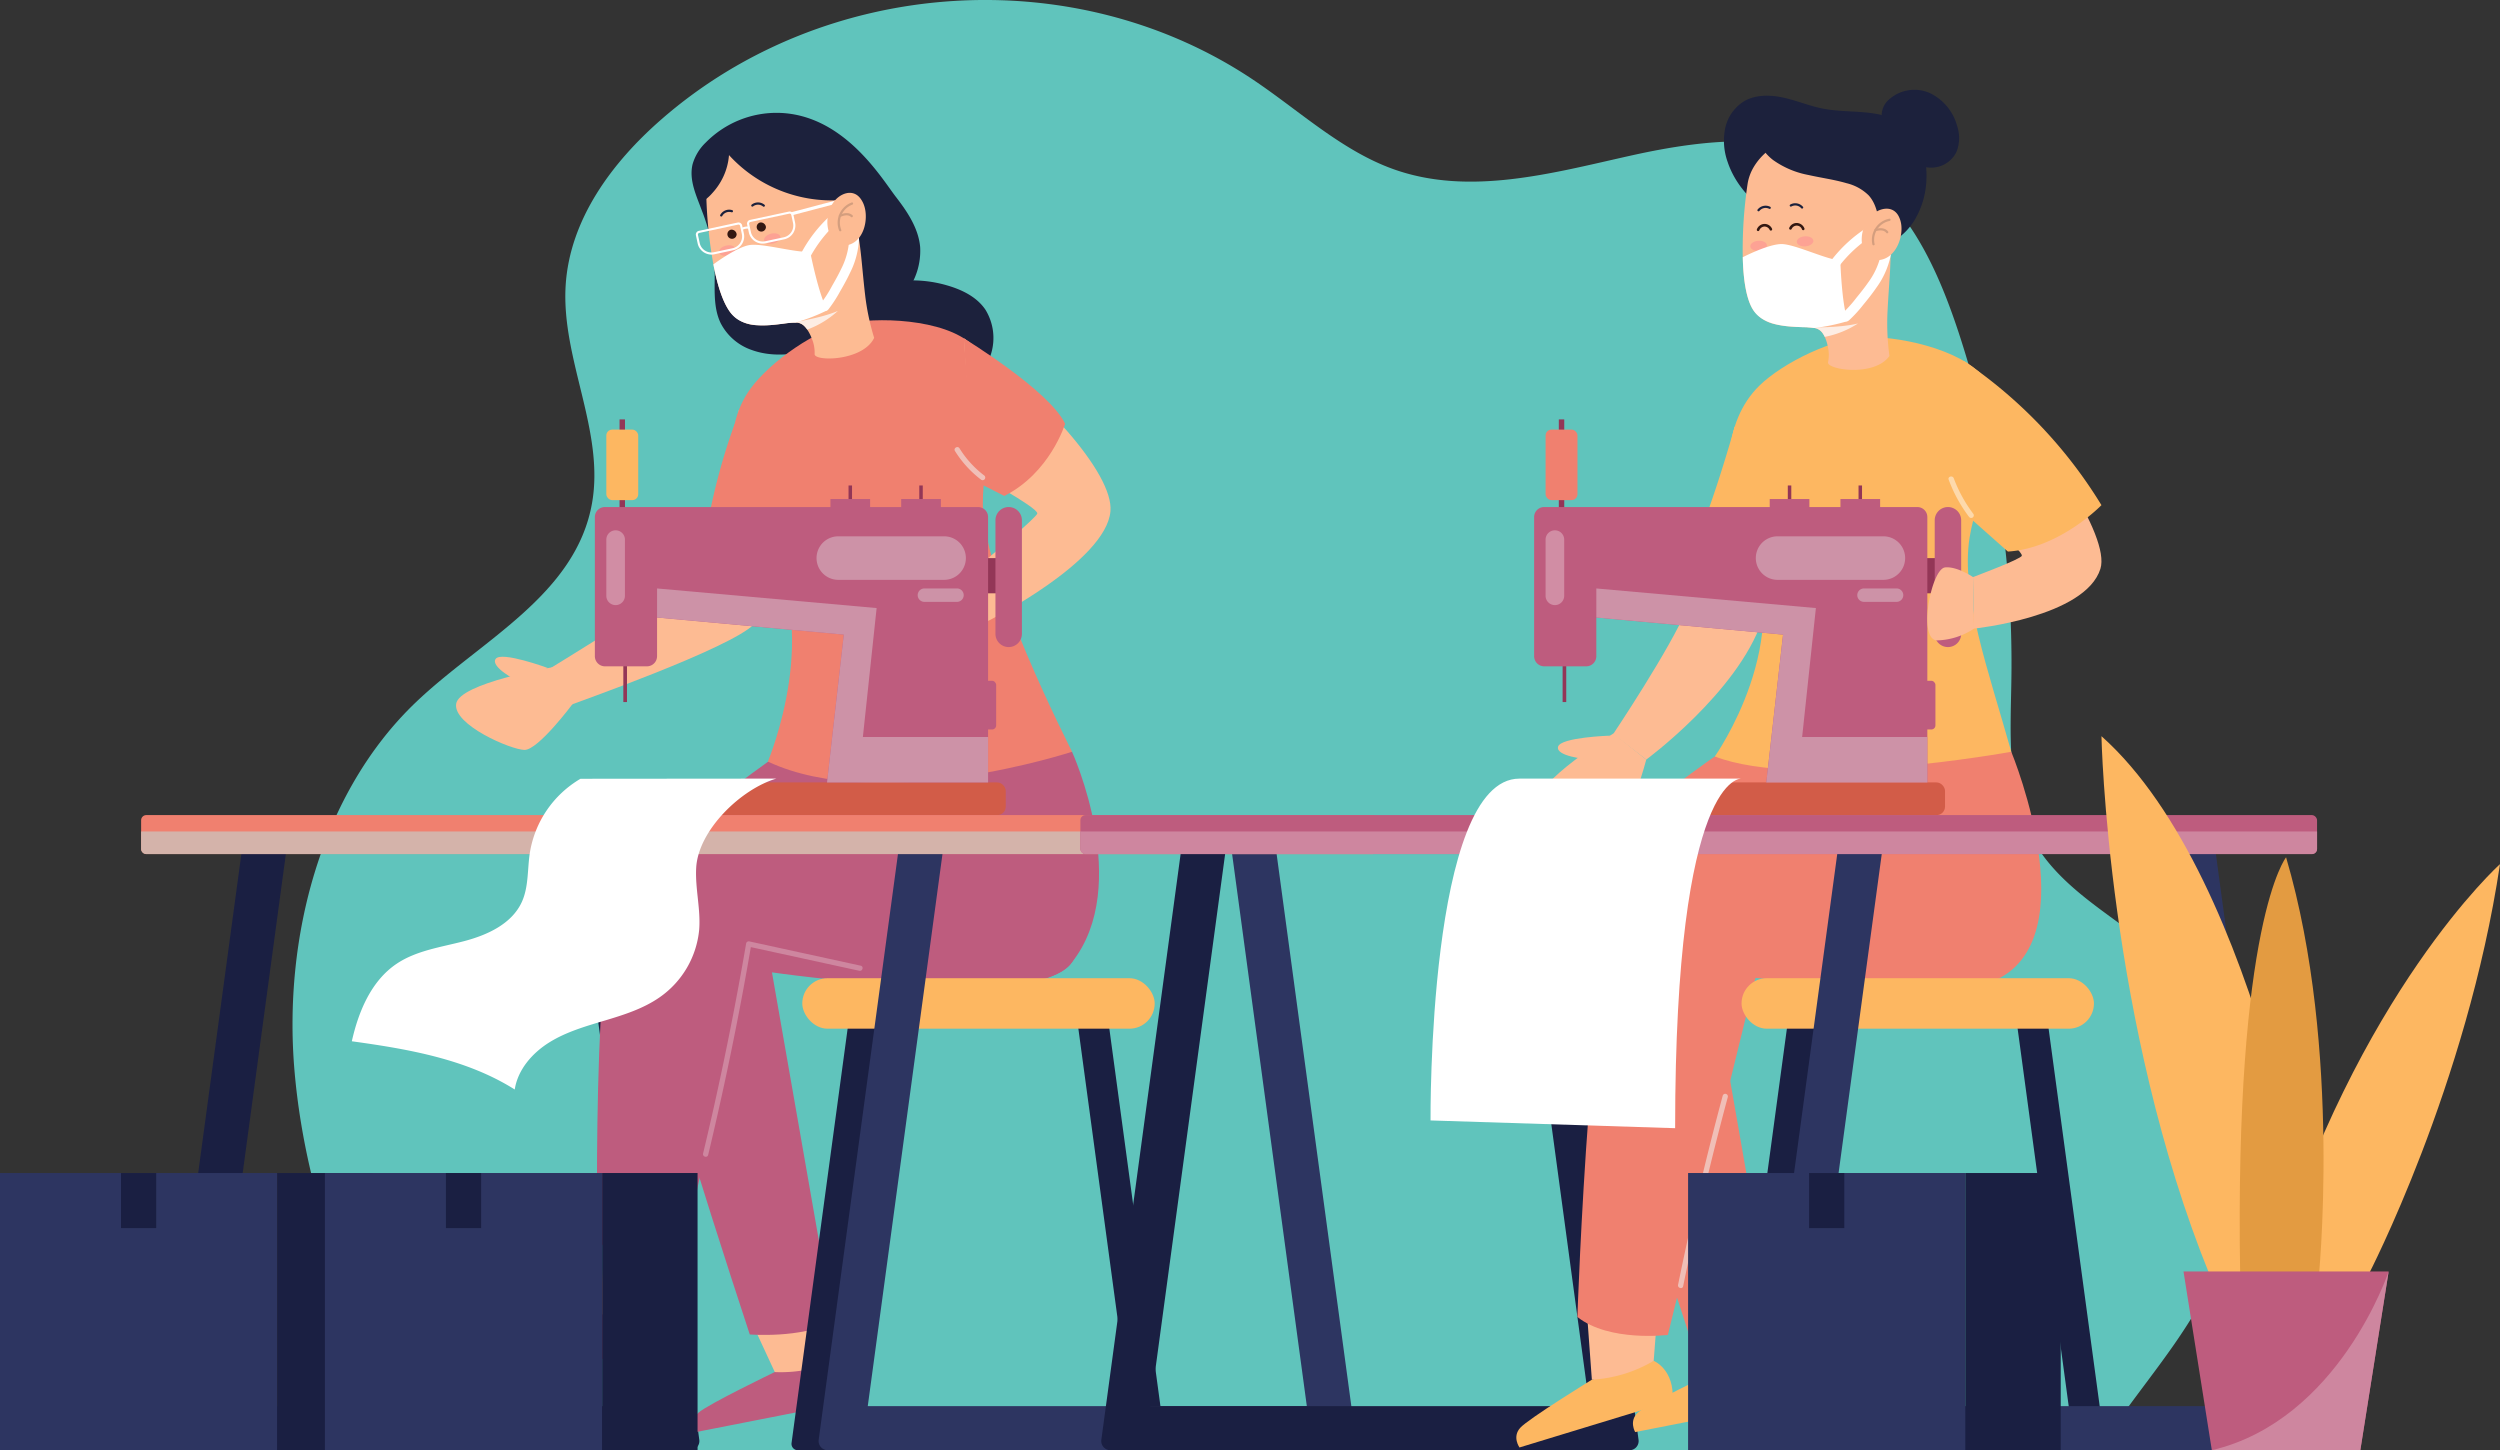 <svg xmlns="http://www.w3.org/2000/svg" width="654.573" height="379.712" viewBox="0 0 654.573 379.712">
  <rect x="0" y="0" width="654.573" height="379.712" fill="#333333" stroke="none"/>
  <g id="Grupo_13451" data-name="Grupo 13451" transform="translate(684 4567)">
    <g id="Grupo_13450" data-name="Grupo 13450" transform="translate(-1248.406 -4927.778)">
      <path id="Trazado_19818" data-name="Trazado 19818" d="M1113.813,740.49H677.172c-18.584-29.282-32.586-63.924-35.645-99.2s7.068-73.044,31.727-96.605c17.08-16.32,41.866-28.014,46.154-52.117,3.371-18.95-8.053-37.732-6.9-56.984,1.048-17.482,12.313-32.4,24.969-43.464,43.014-37.62,108.7-41.871,155.621-10.072,11.883,8.054,22.806,18.243,36.138,23.016,19.89,7.12,41.488,1.067,62.016-3.513s43.6-7.145,60.945,5.493c12.739,9.283,19.854,25.093,24.995,40.666a277.639,277.639,0,0,1,13.857,90.764c-.2,13.86-1.273,28.554,4.868,40.75,8.339,16.559,27.183,23.261,39.343,36.828,15.267,17.035,18.24,43.536,12.937,66.473S1126.206,720.954,1113.813,740.49Z" fill="#60c4bc"/>
      <g id="Grupo_13424" data-name="Grupo 13424">
        <path id="Trazado_19819" data-name="Trazado 19819" d="M725.751,577.06l-11.445,1.549L734.652,728.94H619.692l20.345-150.331-11.444-1.549-21.75,160.7a2.407,2.407,0,0,0,2.385,2.729H745.116a2.407,2.407,0,0,0,2.385-2.729Z" fill="#1a1f42"/>
        <g id="Grupo_13420" data-name="Grupo 13420">
          <g id="Grupo_13402" data-name="Grupo 13402">
            <path id="Trazado_19820" data-name="Trazado 19820" d="M737.82,700.132s5.515,2.314,4.8,10.52l-40.236,11.694s-1.943-2.754.249-5.132,18.933-12.358,18.933-12.358Z" fill="#be5c7e"/>
            <path id="Trazado_19821" data-name="Trazado 19821" d="M722.889,682.505l-1.324,22.351s9.485,1.581,16.255-4.724l4.863-15.416Z" fill="#fdbb93"/>
          </g>
          <g id="Grupo_13403" data-name="Grupo 13403">
            <path id="Trazado_19822" data-name="Trazado 19822" d="M783.883,716.762s5.287,2.795,3.845,10.9l-41.114,8.076s-1.691-2.916.7-5.09,19.955-10.629,19.955-10.629Z" fill="#be5c7e"/>
            <path id="Trazado_19823" data-name="Trazado 19823" d="M759.9,704.132l7.371,15.892a35.777,35.777,0,0,0,16.61-3.262l-4.626-15.455Z" fill="#fdbb93"/>
          </g>
          <path id="Trazado_19824" data-name="Trazado 19824" d="M757.856,468.1s-4.727,36.887-8.534,41.411c-2.039,2.422-40.792,26.218-40.792,26.218l5.379,9.576c.507-.264,42.068-14.817,48.051-21.2,6.957-7.423,19.017-38.756,19.017-38.756Z" fill="#fdbb93"/>
          <g id="Grupo_13404" data-name="Grupo 13404">
            <path id="Trazado_19825" data-name="Trazado 19825" d="M714.336,545.088s-9.023,12.112-12.614,12.042-18.662-6.549-17.888-12.042,25.123-9.577,25.123-9.577Z" fill="#fdbb93"/>
            <path id="Trazado_19826" data-name="Trazado 19826" d="M707.892,535.7s-12.227-4.513-13.706-2.4,5.705,5.783,5.705,5.783Z" fill="#fdbb93"/>
          </g>
          <path id="Trazado_19827" data-name="Trazado 19827" d="M767.466,558.84s-39.152,26.615-38.791,41.08,32.041,110.259,32.041,110.259,13.418,1.106,21.822-3.317l-16.01-91.489s70.276,10.214,78.563-2.66c10.562-16.409-20.493-55.1-20.493-55.1Z" fill="#be5c7e"/>
          <path id="Trazado_19828" data-name="Trazado 19828" d="M845.091,557.609s15.927,34.915,0,55.1c-12.627,16.006-83.851-5.244-83.851-5.244l-18.069,81.773s-18.431,1.548-22.338-3.686c0,0-1.884-94.912,9.244-106.475,13.7-14.232,71.6-17.629,71.6-17.629Z" fill="#be5c7e"/>
          <g id="Grupo_13419" data-name="Grupo 13419">
            <g id="Grupo_13406" data-name="Grupo 13406">
              <g id="Grupo_13405" data-name="Grupo 13405">
                <path id="Trazado_19829" data-name="Trazado 19829" d="M812.3,435.479c3.918,1.12,7.848,3.011,10.123,6.392a14.129,14.129,0,0,1,1.489,11.483A26.859,26.859,0,0,1,818,463.614a34.86,34.86,0,0,1-10.248,8.391,21.944,21.944,0,0,1-12.887,2.459,16.083,16.083,0,0,1-11.115-6.622,19.862,19.862,0,0,1-2.959-10.605,25.147,25.147,0,0,1,1.992-11.027c3.659-8.112,12.974-12.245,21.518-12A32.6,32.6,0,0,1,812.3,435.479Z" fill="#1c213c"/>
                <path id="Trazado_19830" data-name="Trazado 19830" d="M798.961,412.307c-3.7-4.789-13.562-21.491-30.547-21.975a26.019,26.019,0,0,0-19.169,7.716,12.745,12.745,0,0,0-3.5,5.728c-1.01,4.219,1.045,8.327,2.443,12.184a49.56,49.56,0,0,1,3.277,13.8c.319,5.287-.665,10.9,1.653,15.667a14.391,14.391,0,0,0,8.054,6.968c9.844,3.6,21.942-1.442,30.4-6.453a33.61,33.61,0,0,0,9.887-8.336,17.924,17.924,0,0,0,3.873-12.121C804.9,420.558,801.987,416.223,798.961,412.307Z" fill="#1c213c"/>
              </g>
            </g>
            <path id="Trazado_19831" data-name="Trazado 19831" d="M765.454,560.182s15.144-35.872-1.383-58.131c-9.208-12.4-10.9-28.923-3.167-39.515,5.158-7.066,17.414-15.731,26.031-17.245,9.5-1.669,27.45-.542,33.264,7.15,7.452,9.86,1.455,27.98,1.539,40.34.1,15.058,13.417,44.9,23.353,64.828C845.091,557.609,795.041,574.08,765.454,560.182Z" fill="#f0806f"/>
            <path id="Trazado_19832" data-name="Trazado 19832" d="M816.772,449.374c20.05,14.328,39.267,35.289,38.382,45.275-1.169,13.2-32.044,28.719-32.044,28.719v-16.46s12.9-10.819,12.9-11.7c0-1.664-16.454-10.52-16.454-10.52Z" fill="#fdbb93"/>
            <path id="Trazado_19833" data-name="Trazado 19833" d="M816.772,449.374S839.157,463,843.285,471.732c0,0-3.907,12.858-15.924,18.9l-8.4-4.264Z" fill="#f0806f"/>
            <g id="Grupo_13418" data-name="Grupo 13418">
              <g id="Grupo_13417" data-name="Grupo 13417">
                <path id="Trazado_19834" data-name="Trazado 19834" d="M787.269,412.824c.072.295.151.615.217.956.044.177.091.371.128.558.544,2.431,1.128,5.387,1.655,8.769.684,4.273.932,8.661,1.618,14.613a62.593,62.593,0,0,0,2.4,11.524c-2.987,6.167-15.757,6.232-15.591,4.217a9.288,9.288,0,0,0-.679-3.89,11.279,11.279,0,0,0-1.257-2.5,6.162,6.162,0,0,0-.7-.855,3.213,3.213,0,0,0-2.54-.993c-.5.017-1.006.051-1.5.11-1.309.125-2.6.343-3.9.469a26.331,26.331,0,0,1-4.437.125,9.309,9.309,0,0,1-6.871-3.127c-2.121-2.632-3.613-7.465-4.623-12.81a116.353,116.353,0,0,1-1.878-19.347,12.517,12.517,0,0,1,.874-4.441,15.671,15.671,0,0,1,11.167-9.526c10.142-2.466,19.984-3.393,24.654,11.389.231.721.542,1.806.886,3.2C787.014,411.752,787.14,412.265,787.269,412.824Z" fill="#fdbb93"/>
                <path id="Trazado_19835" data-name="Trazado 19835" d="M755.276,401.384a36.413,36.413,0,0,0,31.763,11.537,2.262,2.262,0,0,0,1.507-.64,2.33,2.33,0,0,0,.309-1.583,23.278,23.278,0,0,0-1.183-7.534,14.41,14.41,0,0,0-6.47-7.028,26.662,26.662,0,0,0-9.246-2.884,23.816,23.816,0,0,0-8.732.08,29.305,29.305,0,0,0-8.129,3.631c-2.369,1.389-4.77,2.892-6.368,5.125a10.7,10.7,0,0,0-1.214,9.854c.258.678.582,1.756,1.434,1.2a11.14,11.14,0,0,0,1.935-1.773,16.824,16.824,0,0,0,2.9-4.309A16.23,16.23,0,0,0,755.276,401.384Z" fill="#1c213c"/>
                <path id="Trazado_19836" data-name="Trazado 19836" d="M783.784,442.191a24.5,24.5,0,0,1-8.02,4.884,6.162,6.162,0,0,0-.7-.855,3.213,3.213,0,0,0-2.54-.993c-.5.017-1.006.051-1.5.11l0-.009S778.934,444.268,783.784,442.191Z" fill="#fdede4" style="mix-blend-mode: multiply;isolation: isolate"/>
                <g id="Grupo_13407" data-name="Grupo 13407">
                  <path id="Trazado_19837" data-name="Trazado 19837" d="M756.907,425.855c.174.708-.633,1.515-1.8,1.8s-2.257-.054-2.43-.762.632-1.514,1.8-1.8S756.733,425.147,756.907,425.855Z" fill="#fda294"/>
                  <path id="Trazado_19838" data-name="Trazado 19838" d="M768.719,422.718c.174.708-.632,1.515-1.8,1.8s-2.256-.054-2.43-.762.632-1.514,1.8-1.8S768.545,422.011,768.719,422.718Z" fill="#fda294"/>
                  <path id="Trazado_19839" data-name="Trazado 19839" d="M757.281,422.091a1.211,1.211,0,1,1-1.5-1.172A1.364,1.364,0,0,1,757.281,422.091Z" fill="#331812"/>
                  <path id="Trazado_19840" data-name="Trazado 19840" d="M764.952,420.2a1.211,1.211,0,1,1-1.5-1.172A1.365,1.365,0,0,1,764.952,420.2Z" fill="#331812"/>
                  <path id="Trazado_19841" data-name="Trazado 19841" d="M764.585,414.4a2.67,2.67,0,0,0-3.356-.054.3.3,0,0,0-.078.411.3.3,0,0,0,.411.078,2.077,2.077,0,0,1,2.634.011C764.489,415.089,764.878,414.643,764.585,414.4Z" fill="#1c213c"/>
                  <path id="Trazado_19842" data-name="Trazado 19842" d="M752.988,417.047a2.671,2.671,0,0,1,3.112-1.257.3.3,0,0,1,.221.356.3.3,0,0,1-.356.221,2.074,2.074,0,0,0-2.454.957C753.325,417.656,752.8,417.38,752.988,417.047Z" fill="#1c213c"/>
                  <path id="Trazado_19843" data-name="Trazado 19843" d="M761.473,428.08a1.7,1.7,0,0,1-.658-.221,1,1,0,0,1-.408-.474.618.618,0,0,1,.041-.571.582.582,0,0,1,.172-.167q.033-.018.066-.033l.053-.018c.007,0,.045-.008.053-.011h.075a.3.3,0,0,0,.017-.592,1.076,1.076,0,0,0-.907.465,1.175,1.175,0,0,0-.165,1,1.824,1.824,0,0,0,1.644,1.211.3.3,0,0,0,.3-.288A.3.3,0,0,0,761.473,428.08Z" fill="#d49e7e"/>
                  <path id="Trazado_19844" data-name="Trazado 19844" d="M766.1,432.477a.647.647,0,0,0-.9-.014,5.93,5.93,0,0,1-4.669,1.288.654.654,0,0,0-.787.427.638.638,0,0,0,.427.788,7.312,7.312,0,0,0,5.911-1.593A.641.641,0,0,0,766.1,432.477Z" fill="#e48e80"/>
                </g>
                <g id="Grupo_13412" data-name="Grupo 13412">
                  <g id="Grupo_13411" data-name="Grupo 13411">
                    <g id="Grupo_13408" data-name="Grupo 13408">
                      <path id="Trazado_19845" data-name="Trazado 19845" d="M781.079,441.984a49.228,49.228,0,0,1-8.4,3.249l-.17,0c-.09.009-.17,0-.26.012-.025.006-.037.009-.053,0a.77.77,0,0,0-.167.015c-.028-.006-.065,0-.093,0-.127.018-.269.027-.412.035a1.014,1.014,0,0,1-.192.021c-.2.024-.412.036-.644.053-.545.082-.864.121-.864.121a.874.874,0,0,1-.177.03c-4.389.54-10.608,1.385-13.836-2.711-2.12-2.633-3.612-7.472-4.621-12.809.754-.567,6.225-4.514,9.418-5.05,3.43-.593,12.854,2.243,15.906,1.664C776.512,426.612,778.782,438.251,781.079,441.984Z" fill="#fff"/>
                    </g>
                    <g id="Grupo_13409" data-name="Grupo 13409">
                      <path id="Trazado_19846" data-name="Trazado 19846" d="M783.707,417.17a1.3,1.3,0,0,0-1.8-.027,36.272,36.272,0,0,0-7.7,9.865,1.306,1.306,0,0,0,.43,1.753,1.288,1.288,0,0,0,1.753-.431,34.209,34.209,0,0,1,7.3-9.355A1.294,1.294,0,0,0,783.707,417.17Z" fill="#fff"/>
                    </g>
                    <g id="Grupo_13410" data-name="Grupo 13410">
                      <path id="Trazado_19847" data-name="Trazado 19847" d="M786.78,421.779a19.3,19.3,0,0,1-2.122,9.393c-.722,1.52-1.546,2.988-2.385,4.446a31.66,31.66,0,0,1-2.771,4.369,1.319,1.319,0,0,0-.027,1.8,1.284,1.284,0,0,0,1.805.028A33.658,33.658,0,0,0,784.3,437.2c.943-1.633,1.873-3.277,2.668-4.988a21.677,21.677,0,0,0,2.36-10.366C789.235,420.221,786.682,420.139,786.78,421.779Z" fill="#fff"/>
                    </g>
                  </g>
                </g>
                <g id="Grupo_13414" data-name="Grupo 13414">
                  <g id="Grupo_13413" data-name="Grupo 13413">
                    <path id="Trazado_19848" data-name="Trazado 19848" d="M756.327,426.314l-4.86,1.04a3.711,3.711,0,0,1-4.4-2.848l-.451-2.108a.988.988,0,0,1,.759-1.172l10.177-2.179a.988.988,0,0,1,1.172.759l.451,2.108A3.709,3.709,0,0,1,756.327,426.314Zm-8.837-4.549a.437.437,0,0,0-.334.518l.451,2.107a3.158,3.158,0,0,0,3.744,2.425l4.86-1.04a3.159,3.159,0,0,0,2.425-3.746l-.451-2.107a.437.437,0,0,0-.518-.335Z" fill="#fff"/>
                    <path id="Trazado_19849" data-name="Trazado 19849" d="M769.734,423.444l-4.861,1.041a3.711,3.711,0,0,1-4.4-2.849l-.451-2.108a.988.988,0,0,1,.76-1.172l10.177-2.179a.99.99,0,0,1,1.172.759l.451,2.108A3.71,3.71,0,0,1,769.734,423.444Zm-8.837-4.549a.437.437,0,0,0-.335.518l.451,2.108a3.157,3.157,0,0,0,3.745,2.424l4.86-1.04a3.158,3.158,0,0,0,2.425-3.745l-.452-2.108a.436.436,0,0,0-.517-.335Z" fill="#fff"/>
                  </g>
                  <path id="Trazado_19850" data-name="Trazado 19850" d="M760.36,420.645a2.706,2.706,0,0,0-1.559.33l-.3-.466a3.229,3.229,0,0,1,1.909-.413Z" fill="#fff"/>
                  <rect id="Rectángulo_3174" data-name="Rectángulo 3174" width="11.984" height="0.827" transform="matrix(0.967, -0.255, 0.255, 0.967, 771.555, 416.356)" fill="#fff"/>
                </g>
                <g id="Grupo_13416" data-name="Grupo 13416">
                  <path id="Trazado_19851" data-name="Trazado 19851" d="M781.139,417.544a8.76,8.76,0,0,0,.108,3.287l.018.073a7.546,7.546,0,0,0,1.01,2.342,3.878,3.878,0,0,0,4.168,1.684c4.158-1.023,5.411-6.7,4.24-10.263a6.632,6.632,0,0,0-.95-1.869c-2.048-2.786-5.527-1.356-7.178,1.057A8.894,8.894,0,0,0,781.139,417.544Z" fill="#fdbb93"/>
                  <g id="Grupo_13415" data-name="Grupo 13415">
                    <path id="Trazado_19852" data-name="Trazado 19852" d="M787.407,413.792a5.629,5.629,0,0,0-3.287,7.363c.138.353.7.179.565-.176a5.041,5.041,0,0,1,2.9-6.622C787.938,414.222,787.764,413.656,787.407,413.792Z" fill="#d49e7e"/>
                    <path id="Trazado_19853" data-name="Trazado 19853" d="M787.627,417.151c-.949-.89-2.322-.6-3.392-.125a.306.306,0,0,0-.2.371.3.3,0,0,0,.371.194c.863-.38,2.03-.741,2.817,0C787.506,417.849,787.905,417.412,787.627,417.151Z" fill="#d49e7e"/>
                  </g>
                </g>
              </g>
            </g>
            <path id="Trazado_19854" data-name="Trazado 19854" d="M822.036,485.219a26.263,26.263,0,0,1-6.4-7.056c-.468-.755-1.665-.061-1.194.7a28.082,28.082,0,0,0,6.894,7.551.694.694,0,0,0,.946-.248A.707.707,0,0,0,822.036,485.219Z" fill="#f0bfb7" style="mix-blend-mode: multiply;isolation: isolate"/>
          </g>
          <path id="Trazado_19855" data-name="Trazado 19855" d="M756.774,471.732a161.79,161.79,0,0,0-7.458,28.413A52.05,52.05,0,0,0,772.6,512.01Z" fill="#f0806f"/>
          <path id="Trazado_19856" data-name="Trazado 19856" d="M789.762,613.623l-29.135-6.354a.7.7,0,0,0-.85.483q-3.69,21.57-8.474,42.933-1.36,6.066-2.808,12.11c-.207.865,1.126,1.234,1.334.368q5.093-21.282,9.1-42.805,1.077-5.79,2.068-11.595l28.4,6.193C790.261,615.145,790.632,613.813,789.762,613.623Z" fill="#ce869f" style="mix-blend-mode: multiply;isolation: isolate"/>
        </g>
        <g id="Grupo_13421" data-name="Grupo 13421">
          <path id="Trazado_19857" data-name="Trazado 19857" d="M854.41,626.753l-7.965,1.078L860.6,732.452H780.6l14.159-104.621-7.965-1.078L771.658,738.591a1.674,1.674,0,0,0,1.66,1.9h94.569a1.675,1.675,0,0,0,1.66-1.9Z" fill="#1a1f42"/>
          <rect id="Rectángulo_3175" data-name="Rectángulo 3175" width="92.269" height="13.217" rx="6.608" transform="translate(774.468 616.902)" fill="#fdb761"/>
        </g>
        <g id="Grupo_13422" data-name="Grupo 13422">
          <rect id="Rectángulo_3176" data-name="Rectángulo 3176" width="0.955" height="12.564" transform="translate(727.614 532.035)" fill="#933657"/>
          <rect id="Rectángulo_3177" data-name="Rectángulo 3177" width="1.426" height="24.364" transform="translate(726.621 470.591)" fill="#933657"/>
          <rect id="Rectángulo_3178" data-name="Rectángulo 3178" width="0.917" height="4.659" transform="translate(786.577 487.89)" fill="#933657"/>
          <rect id="Rectángulo_3179" data-name="Rectángulo 3179" width="0.916" height="4.659" transform="translate(805.098 487.89)" fill="#933657"/>
          <rect id="Rectángulo_3180" data-name="Rectángulo 3180" width="4.43" height="9.216" transform="translate(821.71 506.908)" fill="#933657"/>
          <path id="Trazado_19858" data-name="Trazado 19858" d="M823.115,496.163v69.476H780.946l4.389-38.7-48.892-4.478v10.124a2.658,2.658,0,0,1-2.66,2.66H722.818a2.658,2.658,0,0,1-2.66-2.66V496.163a2.62,2.62,0,0,1,2.615-2.626h97.715A2.63,2.63,0,0,1,823.115,496.163Z" fill="#be5c7e"/>
          <path id="Trazado_19859" data-name="Trazado 19859" d="M811.6,501.2H783.9a5.7,5.7,0,1,0,0,11.4h27.7a5.7,5.7,0,1,0,0-11.4Z" fill="#cd92a7" style="mix-blend-mode: multiply;isolation: isolate"/>
          <path id="Trazado_19860" data-name="Trazado 19860" d="M815.016,514.851h-8.532a1.757,1.757,0,1,0,0,3.513h8.532a1.757,1.757,0,0,0,0-3.513Z" fill="#cd92a7" style="mix-blend-mode: multiply;isolation: isolate"/>
          <path id="Trazado_19861" data-name="Trazado 19861" d="M828.507,530.2h0a3.462,3.462,0,0,1-3.462-3.462V497a3.462,3.462,0,0,1,3.462-3.462h0A3.462,3.462,0,0,1,831.97,497V526.74A3.462,3.462,0,0,1,828.507,530.2Z" fill="#be5c7e"/>
          <rect id="Rectángulo_3181" data-name="Rectángulo 3181" width="8.351" height="18.459" rx="1.538" transform="translate(723.159 473.263)" fill="#fdb761"/>
          <rect id="Rectángulo_3182" data-name="Rectángulo 3182" width="10.387" height="3.208" transform="translate(781.841 491.441)" fill="#be5c7e"/>
          <rect id="Rectángulo_3183" data-name="Rectángulo 3183" width="10.387" height="3.208" transform="translate(800.363 491.441)" fill="#be5c7e"/>
          <rect id="Rectángulo_3184" data-name="Rectángulo 3184" width="113.648" height="8.554" rx="2.215" transform="translate(714.095 565.641)" fill="#d25c48"/>
          <rect id="Rectángulo_3185" data-name="Rectángulo 3185" width="4.239" height="12.755" rx="1.069" transform="translate(820.991 539.024)" fill="#be5c7e"/>
          <path id="Trazado_19862" data-name="Trazado 19862" d="M823.115,553.742v11.9H780.946l4.389-38.7-48.891-4.478v-7.61l57.489,5.133-3.6,33.757Z" fill="#cd92a7" style="mix-blend-mode: multiply;isolation: isolate"/>
          <path id="Trazado_19863" data-name="Trazado 19863" d="M725.595,519.213h0a2.435,2.435,0,0,1-2.436-2.435V502.067a2.436,2.436,0,0,1,2.436-2.436h0a2.436,2.436,0,0,1,2.435,2.436v14.711A2.435,2.435,0,0,1,725.595,519.213Z" fill="#fff" opacity="0.3" style="mix-blend-mode: overlay;isolation: isolate"/>
        </g>
        <g id="Grupo_13423" data-name="Grupo 13423">
          <path id="Trazado_19864" data-name="Trazado 19864" d="M897.671,577.06l-11.445,1.549L906.572,728.94H791.612l20.345-150.331-11.445-1.549-21.749,160.7a2.406,2.406,0,0,0,2.385,2.729H917.035a2.406,2.406,0,0,0,2.385-2.729Z" fill="#2d3561"/>
          <rect id="Rectángulo_3186" data-name="Rectángulo 3186" width="323.798" height="10.21" rx="1.351" transform="translate(601.356 574.192)" fill="#f0806f"/>
          <path id="Trazado_19865" data-name="Trazado 19865" d="M925.154,578.477v4.573A1.361,1.361,0,0,1,923.8,584.4h-321.1a1.36,1.36,0,0,1-1.351-1.352v-4.573Z" fill="#d4b3aa" style="mix-blend-mode: multiply;isolation: isolate"/>
        </g>
        <path id="Trazado_19866" data-name="Trazado 19866" d="M767.668,564.639l-51.275.046a27.54,27.54,0,0,0-13.27,19.463c-.644,4.286-.288,8.827-2.08,12.774-2.6,5.718-8.975,8.652-15.046,10.256s-12.552,2.447-17.76,5.957c-6.633,4.472-9.963,12.472-11.714,20.278,14.824,2.053,29.992,4.655,42.657,12.628.8-5.185,4.565-9.526,9.013-12.309s9.569-4.251,14.6-5.755,10.124-3.119,14.415-6.138a24.346,24.346,0,0,0,10.266-17.654c.425-5.418-1.1-10.837-.779-16.262C747.27,578.188,758.318,567.411,767.668,564.639Z" fill="#fff"/>
      </g>
      <g id="Grupo_13443" data-name="Grupo 13443">
        <path id="Trazado_19867" data-name="Trazado 19867" d="M971.678,577.06l-11.445,1.549L980.579,728.94H865.618l20.346-150.331-11.445-1.549-21.749,160.7a2.406,2.406,0,0,0,2.385,2.729H991.042a2.406,2.406,0,0,0,2.385-2.729Z" fill="#1a1f42"/>
        <g id="Grupo_13439" data-name="Grupo 13439">
          <path id="Trazado_19868" data-name="Trazado 19868" d="M1018.6,472.506s-7.62,36.009-12.319,47.285c-4.512,10.825-19.506,33.2-19.506,33.2l8.667,6.672s23.87-17.578,30.261-36.287C1030.072,510.6,1030.922,483.937,1018.6,472.506Z" fill="#fdbb93"/>
          <g id="Grupo_13425" data-name="Grupo 13425">
            <path id="Trazado_19869" data-name="Trazado 19869" d="M1029.809,716.762s5.288,2.795,3.846,10.9l-41.115,8.076s-1.691-2.916.7-5.09,19.955-10.629,19.955-10.629Z" fill="#fdb761"/>
            <path id="Trazado_19870" data-name="Trazado 19870" d="M1005.829,704.132l7.37,15.892a35.777,35.777,0,0,0,16.61-3.262l-4.626-15.455Z" fill="#fdbb93"/>
          </g>
          <g id="Grupo_13426" data-name="Grupo 13426">
            <path id="Trazado_19871" data-name="Trazado 19871" d="M997.391,717.082s5.546,2.241,4.939,10.456l-40.075,12.231s-1.98-2.728.18-5.135,18.766-12.61,18.766-12.61Z" fill="#fdb761"/>
            <path id="Trazado_19872" data-name="Trazado 19872" d="M979.764,702.4l1.437,19.624a35.767,35.767,0,0,0,16.19-4.942l1.023-13.242Z" fill="#fdbb93"/>
          </g>
          <g id="Grupo_13427" data-name="Grupo 13427">
            <path id="Trazado_19873" data-name="Trazado 19873" d="M995.444,559.666s-3.8,14.616-7.158,15.9-19.755.951-21.1-4.43,19.676-18.322,19.676-18.322Z" fill="#fdbb93"/>
            <path id="Trazado_19874" data-name="Trazado 19874" d="M985.942,553.392s-13.025.417-13.6,2.93,7.461,3.213,7.461,3.213Z" fill="#fdbb93"/>
          </g>
          <path id="Trazado_19875" data-name="Trazado 19875" d="M1013.393,558.84S974.24,585.455,974.6,599.92s32.041,110.259,32.041,110.259,13.417,1.106,21.822-3.317l-16.011-91.489s70.276,10.214,78.563-2.66c10.563-16.409-20.493-55.1-20.493-55.1Z" fill="#f0806f"/>
          <path id="Trazado_19876" data-name="Trazado 19876" d="M1091.017,557.609s22.119,53.364-7.9,61.138c-22.945,5.942-58.451-4.471-58.451-4.471L1001.1,710.3s-15.365,1.912-23.685-4.7c0,0,3.541-105.684,13.26-113.921s35.025-33.109,35.025-33.109Z" fill="#f0806f"/>
          <g id="Grupo_13438" data-name="Grupo 13438">
            <path id="Trazado_19877" data-name="Trazado 19877" d="M1065.567,418.627a22.089,22.089,0,0,0,3.23-10.821c.239-4.928-1.041-10.223-4.716-13.515-2.906-2.6-6.9-3.621-10.784-4.029s-7.823-.3-11.65-1.057c-3.494-.693-6.811-2.1-10.289-2.864s-7.324-.835-10.381.994a11.034,11.034,0,0,0-4.88,7.1,16.487,16.487,0,0,0,.647,8.722c2.526,7.587,9.091,13.286,16.364,16.608a64.2,64.2,0,0,0,14.511,4.355c2.492.484,5,.924,7.516,1.284,1.93.276,3.783-.685,5.386-1.7A16.515,16.515,0,0,0,1065.567,418.627Z" fill="#1c213c"/>
            <path id="Trazado_19878" data-name="Trazado 19878" d="M1013.393,558.84s21.894-30.872,8.294-57.523c-7.021-13.759-6.041-30.312,3.314-39.5,6.241-6.131,19.745-12.683,28.493-12.773,9.641-.1,27.171,3.938,31.654,12.475,5.747,10.942-3.123,27.843-5.054,40.051-2.352,14.873,4.907,34.638,10.923,56.042C1091.017,557.609,1036.17,567.68,1013.393,558.84Z" fill="#fdb761"/>
            <path id="Trazado_19879" data-name="Trazado 19879" d="M1082.268,457.931c17.447,17.4,34.738,43.274,32.09,51.77-3.942,12.651-33.093,15.664-33.093,15.664L1081,511.872s12.635-4.716,12.779-5.587c.271-1.642-14.52-13.06-14.52-13.06Z" fill="#fdbb93"/>
            <path id="Trazado_19880" data-name="Trazado 19880" d="M1078.616,455.3a122.678,122.678,0,0,1,36.012,37.741s-10.948,11.317-24.5,12.155l-11.732-10.41Z" fill="#fdb761"/>
            <path id="Trazado_19881" data-name="Trazado 19881" d="M1081.112,495.36a37,37,0,0,1-5.153-9.354c-.308-.826-1.645-.468-1.333.368a38.2,38.2,0,0,0,5.292,9.684.716.716,0,0,0,.946.248A.694.694,0,0,0,1081.112,495.36Z" fill="#fdd9ab" style="mix-blend-mode: multiply;isolation: isolate"/>
            <g id="Grupo_13437" data-name="Grupo 13437">
              <g id="Grupo_13436" data-name="Grupo 13436">
                <path id="Trazado_19882" data-name="Trazado 19882" d="M1059.114,417.062c.023.3.049.632.058.979.014.182.03.381.036.572.14,2.486.235,5.5.2,8.921-.021,4.327-.492,8.7-.785,14.681a62.647,62.647,0,0,0,.494,11.762c-3.952,5.6-16.562,3.581-16.07,1.62a9.289,9.289,0,0,0-.036-3.948,11.288,11.288,0,0,0-.833-2.668,6.218,6.218,0,0,0-.553-.958,3.216,3.216,0,0,0-2.345-1.393c-.5-.066-1-.114-1.5-.137-1.313-.089-2.618-.084-3.93-.174a26.182,26.182,0,0,1-4.4-.6,9.3,9.3,0,0,1-6.269-4.2c-1.664-2.943-2.348-7.955-2.474-13.393a116.2,116.2,0,0,1,1.3-19.394,12.541,12.541,0,0,1,1.585-4.239,15.674,15.674,0,0,1,12.571-7.579c10.408-.781,20.269-.092,22.468,15.254.111.748.241,1.869.352,3.3C1059.037,415.963,1059.078,416.491,1059.114,417.062Z" fill="#fdbb93"/>
                <path id="Trazado_19883" data-name="Trazado 19883" d="M1028.651,402.675a23.313,23.313,0,0,0,9.278,3.923c3.3.748,6.675,1.187,9.924,2.138a12.379,12.379,0,0,1,5.812,3.182c2.094,2.294,2.575,5.587,2.962,8.668a13.71,13.71,0,0,0,.548-21.751c-3.505-2.83-8.149-3.759-12.622-4.288a98.21,98.21,0,0,0-13.056-.669,52.254,52.254,0,0,0-6.489.314c-.92.13-.946.483-.809,1.366a9.726,9.726,0,0,0,.762,2.523A12.352,12.352,0,0,0,1028.651,402.675Z" fill="#1c213c"/>
                <path id="Trazado_19884" data-name="Trazado 19884" d="M1050.89,445.469a24.5,24.5,0,0,1-8.708,3.512,6.218,6.218,0,0,0-.553-.958,3.216,3.216,0,0,0-2.345-1.393c-.5-.066-1-.114-1.5-.137v-.008S1045.766,446.728,1050.89,445.469Z" fill="#fdede4" style="mix-blend-mode: multiply;isolation: isolate"/>
                <g id="Grupo_13428" data-name="Grupo 13428">
                  <path id="Trazado_19885" data-name="Trazado 19885" d="M1027.034,424.972c.056.727-.871,1.392-2.07,1.485s-2.218-.421-2.274-1.148.87-1.391,2.07-1.484S1026.978,424.245,1027.034,424.972Z" fill="#fda294"/>
                  <path id="Trazado_19886" data-name="Trazado 19886" d="M1039.2,423.8c.057.727-.87,1.391-2.07,1.484s-2.217-.421-2.274-1.147.871-1.392,2.07-1.485S1039.143,423.075,1039.2,423.8Z" fill="#fda294"/>
                  <path id="Trazado_19887" data-name="Trazado 19887" d="M1036.476,414.92a2.669,2.669,0,0,0-3.3-.6.3.3,0,0,0-.144.393.3.3,0,0,0,.393.144,2.077,2.077,0,0,1,2.6.44C1036.269,415.585,1036.726,415.209,1036.476,414.92Z" fill="#1c213c"/>
                  <path id="Trazado_19888" data-name="Trazado 19888" d="M1024.6,415.643a2.67,2.67,0,0,1,3.275-.733.3.3,0,0,1,.16.387.3.3,0,0,1-.387.16,2.077,2.077,0,0,0-2.577.544C1024.837,416.3,1024.365,415.942,1024.6,415.643Z" fill="#1c213c"/>
                  <path id="Trazado_19889" data-name="Trazado 19889" d="M1031.177,427.912a1.717,1.717,0,0,1-.613-.326,1.012,1.012,0,0,1-.326-.534.621.621,0,0,1,.134-.557.581.581,0,0,1,.2-.136c.023-.009.046-.016.07-.023a.482.482,0,0,0,.055-.009.493.493,0,0,0,.054,0q.037,0,.075.012a.3.3,0,1,0,.113-.581,1.079,1.079,0,0,0-.971.311,1.176,1.176,0,0,0-.326.963,1.826,1.826,0,0,0,1.425,1.463.3.3,0,0,0,.113-.581Z" fill="#d49e7e"/>
                  <path id="Trazado_19890" data-name="Trazado 19890" d="M1035.022,433a.646.646,0,0,0-.881-.16,5.921,5.921,0,0,1-4.816.51.655.655,0,0,0-.847.294.637.637,0,0,0,.294.846,7.307,7.307,0,0,0,6.091-.609A.639.639,0,0,0,1035.022,433Z" fill="#e48e80"/>
                  <path id="Trazado_19891" data-name="Trazado 19891" d="M1036.536,421.048a.343.343,0,0,1-.324-.227,1.453,1.453,0,0,0-2.69-.121.346.346,0,1,1-.632-.281,2.111,2.111,0,0,1,2.042-1.254,2.215,2.215,0,0,1,1.928,1.419.345.345,0,0,1-.2.443A.357.357,0,0,1,1036.536,421.048Z" fill="#331812"/>
                  <path id="Trazado_19892" data-name="Trazado 19892" d="M1024.731,421.288a.349.349,0,0,1-.118-.021.346.346,0,0,1-.206-.444,2.213,2.213,0,0,1,1.927-1.418,2.149,2.149,0,0,1,2.043,1.254.346.346,0,1,1-.632.28,1.487,1.487,0,0,0-1.378-.844,1.527,1.527,0,0,0-1.312.966A.345.345,0,0,1,1024.731,421.288Z" fill="#331812"/>
                </g>
                <g id="Grupo_13433" data-name="Grupo 13433">
                  <g id="Grupo_13432" data-name="Grupo 13432">
                    <g id="Grupo_13429" data-name="Grupo 13429">
                      <path id="Trazado_19893" data-name="Trazado 19893" d="M1048.256,444.825a49.348,49.348,0,0,1-8.82,1.835c-.052-.008-.116-.016-.168-.025-.09-.006-.169-.025-.259-.031-.025,0-.038,0-.051-.009a.736.736,0,0,0-.168-.012c-.026-.011-.065-.008-.091-.019-.128,0-.27-.017-.412-.032a.969.969,0,0,1-.193-.011c-.2-.009-.412-.032-.644-.052-.551-.009-.872-.022-.872-.022a.833.833,0,0,1-.18,0c-4.418-.183-10.692-.362-13.209-4.929-1.663-2.944-2.346-7.961-2.472-13.392.836-.436,6.877-3.439,10.115-3.447,3.48-.026,12.317,4.307,15.422,4.233C1046.254,428.913,1046.6,440.767,1048.256,444.825Z" fill="#fff"/>
                    </g>
                    <g id="Grupo_13430" data-name="Grupo 13430">
                      <path id="Trazado_19894" data-name="Trazado 19894" d="M1054.891,420.77a1.3,1.3,0,0,0-1.776-.321,36.273,36.273,0,0,0-9.209,8.478,1.306,1.306,0,0,0,.14,1.8,1.288,1.288,0,0,0,1.8-.139,34.179,34.179,0,0,1,8.725-8.041A1.293,1.293,0,0,0,1054.891,420.77Z" fill="#fff"/>
                    </g>
                    <g id="Grupo_13431" data-name="Grupo 13431">
                      <path id="Trazado_19895" data-name="Trazado 19895" d="M1057.172,425.818a19.286,19.286,0,0,1-3.623,8.921c-.96,1.383-2.013,2.7-3.078,4a31.731,31.731,0,0,1-3.446,3.859,1.318,1.318,0,0,0-.321,1.776,1.283,1.283,0,0,0,1.776.322,33.653,33.653,0,0,0,3.736-4.061c1.2-1.457,2.382-2.927,3.445-4.486a21.69,21.69,0,0,0,4.018-9.843C1059.848,424.681,1057.342,424.184,1057.172,425.818Z" fill="#fff"/>
                    </g>
                  </g>
                </g>
                <g id="Grupo_13435" data-name="Grupo 13435">
                  <path id="Trazado_19896" data-name="Trazado 19896" d="M1052.3,420.721a8.753,8.753,0,0,0-.428,3.261l.005.074a7.565,7.565,0,0,0,.615,2.475,3.878,3.878,0,0,0,3.838,2.341c4.27-.332,6.431-5.727,5.856-9.435a6.66,6.66,0,0,0-.633-2c-1.566-3.083-5.232-2.238-7.254-.126A8.894,8.894,0,0,0,1052.3,420.721Z" fill="#fdbb93"/>
                  <g id="Grupo_13434" data-name="Grupo 13434">
                    <path id="Trazado_19897" data-name="Trazado 19897" d="M1059.093,418.04a5.631,5.631,0,0,0-4.444,6.729c.079.37.666.291.586-.082a5.042,5.042,0,0,1,3.94-6.061C1059.546,418.55,1059.467,417.964,1059.093,418.04Z" fill="#d49e7e"/>
                    <path id="Trazado_19898" data-name="Trazado 19898" d="M1058.762,421.39c-.791-1.033-2.194-.967-3.326-.676a.3.3,0,0,0-.252.334.3.3,0,0,0,.334.252c.913-.235,2.123-.4,2.779.457C1058.529,422.059,1058.994,421.693,1058.762,421.39Z" fill="#d49e7e"/>
                  </g>
                </g>
              </g>
            </g>
            <path id="Trazado_19899" data-name="Trazado 19899" d="M1059.109,386.739a9.965,9.965,0,0,1,10.641-1.571,13.446,13.446,0,0,1,7.125,8.718,9.772,9.772,0,0,1-.234,6.723,7.4,7.4,0,0,1-6.022,4.046,10.172,10.172,0,0,1-6.985-2.3,18.823,18.823,0,0,1-4.781-5.948,13.632,13.632,0,0,1-1.774-5.248A5.549,5.549,0,0,1,1059.109,386.739Z" fill="#1c213c"/>
          </g>
          <path id="Trazado_19900" data-name="Trazado 19900" d="M1018.6,472.506s-8.29,29.87-13.967,37.4a49.312,49.312,0,0,0,27.868,3.883Z" fill="#fdb761"/>
          <path id="Trazado_19901" data-name="Trazado 19901" d="M1015.466,647.649q-5.148,19.172-9.381,38.572-1.193,5.469-2.311,10.956c-.177.868,1.155,1.24,1.333.367q3.971-19.449,8.859-38.694,1.38-5.427,2.833-10.833A.692.692,0,0,0,1015.466,647.649Z" fill="#f0bfb7" style="mix-blend-mode: multiply;isolation: isolate"/>
        </g>
        <g id="Grupo_13440" data-name="Grupo 13440">
          <path id="Trazado_19902" data-name="Trazado 19902" d="M1100.337,626.753l-7.965,1.078,14.159,104.621h-80.005l14.159-104.621-7.965-1.078-15.136,111.838a1.674,1.674,0,0,0,1.66,1.9h94.569a1.675,1.675,0,0,0,1.66-1.9Z" fill="#1a1f42"/>
          <rect id="Rectángulo_3187" data-name="Rectángulo 3187" width="92.269" height="13.217" rx="6.608" transform="translate(1020.394 616.902)" fill="#fdb761"/>
        </g>
        <g id="Grupo_13441" data-name="Grupo 13441">
          <rect id="Rectángulo_3188" data-name="Rectángulo 3188" width="0.955" height="12.564" transform="translate(973.541 532.035)" fill="#933657"/>
          <rect id="Rectángulo_3189" data-name="Rectángulo 3189" width="1.426" height="24.364" transform="translate(972.548 470.591)" fill="#933657"/>
          <rect id="Rectángulo_3190" data-name="Rectángulo 3190" width="0.916" height="4.659" transform="translate(1032.503 487.89)" fill="#933657"/>
          <rect id="Rectángulo_3191" data-name="Rectángulo 3191" width="0.916" height="4.659" transform="translate(1051.025 487.89)" fill="#933657"/>
          <rect id="Rectángulo_3192" data-name="Rectángulo 3192" width="4.43" height="9.216" transform="translate(1067.636 506.908)" fill="#933657"/>
          <path id="Trazado_19903" data-name="Trazado 19903" d="M1069.041,496.163v69.476h-42.168l4.388-38.7-48.891-4.478v10.124a2.659,2.659,0,0,1-2.66,2.66H968.744a2.659,2.659,0,0,1-2.66-2.66V496.163a2.62,2.62,0,0,1,2.615-2.626h97.716A2.63,2.63,0,0,1,1069.041,496.163Z" fill="#be5c7e"/>
          <path id="Trazado_19904" data-name="Trazado 19904" d="M1057.529,501.2h-27.7a5.7,5.7,0,1,0,0,11.4h27.7a5.7,5.7,0,1,0,0-11.4Z" fill="#cd92a7" style="mix-blend-mode: multiply;isolation: isolate"/>
          <path id="Trazado_19905" data-name="Trazado 19905" d="M1060.942,514.851h-8.532a1.757,1.757,0,0,0,0,3.513h8.532a1.757,1.757,0,1,0,0-3.513Z" fill="#cd92a7" style="mix-blend-mode: multiply;isolation: isolate"/>
          <path id="Trazado_19906" data-name="Trazado 19906" d="M1074.434,530.2h0a3.463,3.463,0,0,1-3.463-3.462V497a3.463,3.463,0,0,1,3.463-3.462h0A3.462,3.462,0,0,1,1077.9,497V526.74A3.462,3.462,0,0,1,1074.434,530.2Z" fill="#be5c7e"/>
          <path id="Trazado_19907" data-name="Trazado 19907" d="M1081,511.872s-4.2-2.868-7.325-2.524c-3.618.4-7.242,19.062-2.029,19.106a18.4,18.4,0,0,0,9.619-3.089Z" fill="#fdbb93"/>
          <rect id="Rectángulo_3193" data-name="Rectángulo 3193" width="8.351" height="18.459" rx="1.538" transform="translate(969.085 473.263)" fill="#f0806f"/>
          <rect id="Rectángulo_3194" data-name="Rectángulo 3194" width="10.387" height="3.208" transform="translate(1027.768 491.441)" fill="#be5c7e"/>
          <rect id="Rectángulo_3195" data-name="Rectángulo 3195" width="10.387" height="3.208" transform="translate(1046.289 491.441)" fill="#be5c7e"/>
          <rect id="Rectángulo_3196" data-name="Rectángulo 3196" width="113.648" height="8.554" rx="2.215" transform="translate(960.022 565.641)" fill="#d25c48"/>
          <rect id="Rectángulo_3197" data-name="Rectángulo 3197" width="4.239" height="12.755" rx="1.069" transform="translate(1066.917 539.024)" fill="#be5c7e"/>
          <path id="Trazado_19908" data-name="Trazado 19908" d="M1069.041,553.742v11.9h-42.168l4.389-38.7-48.891-4.478v-7.61l57.489,5.133-3.6,33.757Z" fill="#cd92a7" style="mix-blend-mode: multiply;isolation: isolate"/>
          <path id="Trazado_19909" data-name="Trazado 19909" d="M971.521,519.213h0a2.436,2.436,0,0,1-2.436-2.435V502.067a2.436,2.436,0,0,1,2.436-2.436h0a2.436,2.436,0,0,1,2.436,2.436v14.711A2.436,2.436,0,0,1,971.521,519.213Z" fill="#fff" opacity="0.3" style="mix-blend-mode: overlay;isolation: isolate"/>
        </g>
        <g id="Grupo_13442" data-name="Grupo 13442">
          <path id="Trazado_19910" data-name="Trazado 19910" d="M1143.6,577.06l-11.445,1.549L1152.5,728.94h-114.96l20.346-150.331-11.445-1.549-21.75,160.7a2.407,2.407,0,0,0,2.385,2.729h135.888a2.407,2.407,0,0,0,2.385-2.729Z" fill="#2d3561"/>
          <rect id="Rectángulo_3198" data-name="Rectángulo 3198" width="323.798" height="10.21" rx="1.351" transform="translate(847.282 574.192)" fill="#be5c7e"/>
          <path id="Trazado_19911" data-name="Trazado 19911" d="M1171.08,578.477v4.573a1.36,1.36,0,0,1-1.351,1.352h-321.1a1.36,1.36,0,0,1-1.351-1.352v-4.573Z" fill="#ce869f" style="mix-blend-mode: multiply;isolation: isolate"/>
          <path id="Trazado_19912" data-name="Trazado 19912" d="M1020.394,564.639s-17.389-1.693-17.389,91.532l-64.042-2.027s-.741-89.5,23.274-89.5Z" fill="#fff"/>
        </g>
      </g>
      <g id="Grupo_13449" data-name="Grupo 13449">
        <g id="Grupo_13444" data-name="Grupo 13444">
          <path id="Trazado_19913" data-name="Trazado 19913" d="M1143.018,694.709h28.389s-14.578-103.584-56.779-141.182C1114.628,553.527,1116.162,628.722,1143.018,694.709Z" fill="#fdb761"/>
          <path id="Trazado_19914" data-name="Trazado 19914" d="M1159.131,694.709h25.32s25.832-49.618,34.528-107.677C1218.979,587.032,1181.638,620.537,1159.131,694.709Z" fill="#fdb761"/>
          <path id="Trazado_19915" data-name="Trazado 19915" d="M1171.407,696.5s6.394-60.872-8.44-111.257c0,0-13.555,16.88-12.021,109.467Z" fill="#e39b41"/>
          <path id="Trazado_19916" data-name="Trazado 19916" d="M1162.967,693.685h-26.855l7.417,46.8h38.876l7.417-46.8Z" fill="#be5c7e"/>
          <path id="Trazado_19917" data-name="Trazado 19917" d="M1189.822,693.685s-12.91,38.926-46.293,46.8h38.876Z" fill="#ce869f" style="mix-blend-mode: multiply;isolation: isolate"/>
        </g>
        <g id="Grupo_13448" data-name="Grupo 13448">
          <g id="Grupo_13445" data-name="Grupo 13445">
            <rect id="Rectángulo_3199" data-name="Rectángulo 3199" width="72.581" height="72.581" transform="translate(564.406 667.909)" fill="#2d3561"/>
            <rect id="Rectángulo_3200" data-name="Rectángulo 3200" width="24.987" height="72.581" transform="translate(636.987 667.909)" fill="#1a1f42"/>
            <rect id="Rectángulo_3201" data-name="Rectángulo 3201" width="9.221" height="14.427" transform="translate(596.086 667.909)" fill="#1a1f42"/>
          </g>
          <g id="Grupo_13446" data-name="Grupo 13446">
            <rect id="Rectángulo_3202" data-name="Rectángulo 3202" width="72.581" height="72.581" transform="translate(649.48 667.909)" fill="#2d3561"/>
            <rect id="Rectángulo_3203" data-name="Rectángulo 3203" width="24.987" height="72.581" transform="translate(722.061 667.909)" fill="#1a1f42"/>
            <rect id="Rectángulo_3204" data-name="Rectángulo 3204" width="9.222" height="14.427" transform="translate(681.16 667.909)" fill="#1a1f42"/>
          </g>
          <g id="Grupo_13447" data-name="Grupo 13447">
            <rect id="Rectángulo_3205" data-name="Rectángulo 3205" width="72.581" height="72.581" transform="translate(1006.397 667.909)" fill="#2d3561"/>
            <rect id="Rectángulo_3206" data-name="Rectángulo 3206" width="24.987" height="72.581" transform="translate(1078.978 667.909)" fill="#1a1f42"/>
            <rect id="Rectángulo_3207" data-name="Rectángulo 3207" width="9.221" height="14.427" transform="translate(1038.077 667.909)" fill="#1a1f42"/>
          </g>
        </g>
      </g>
    </g>
  </g>
</svg>

